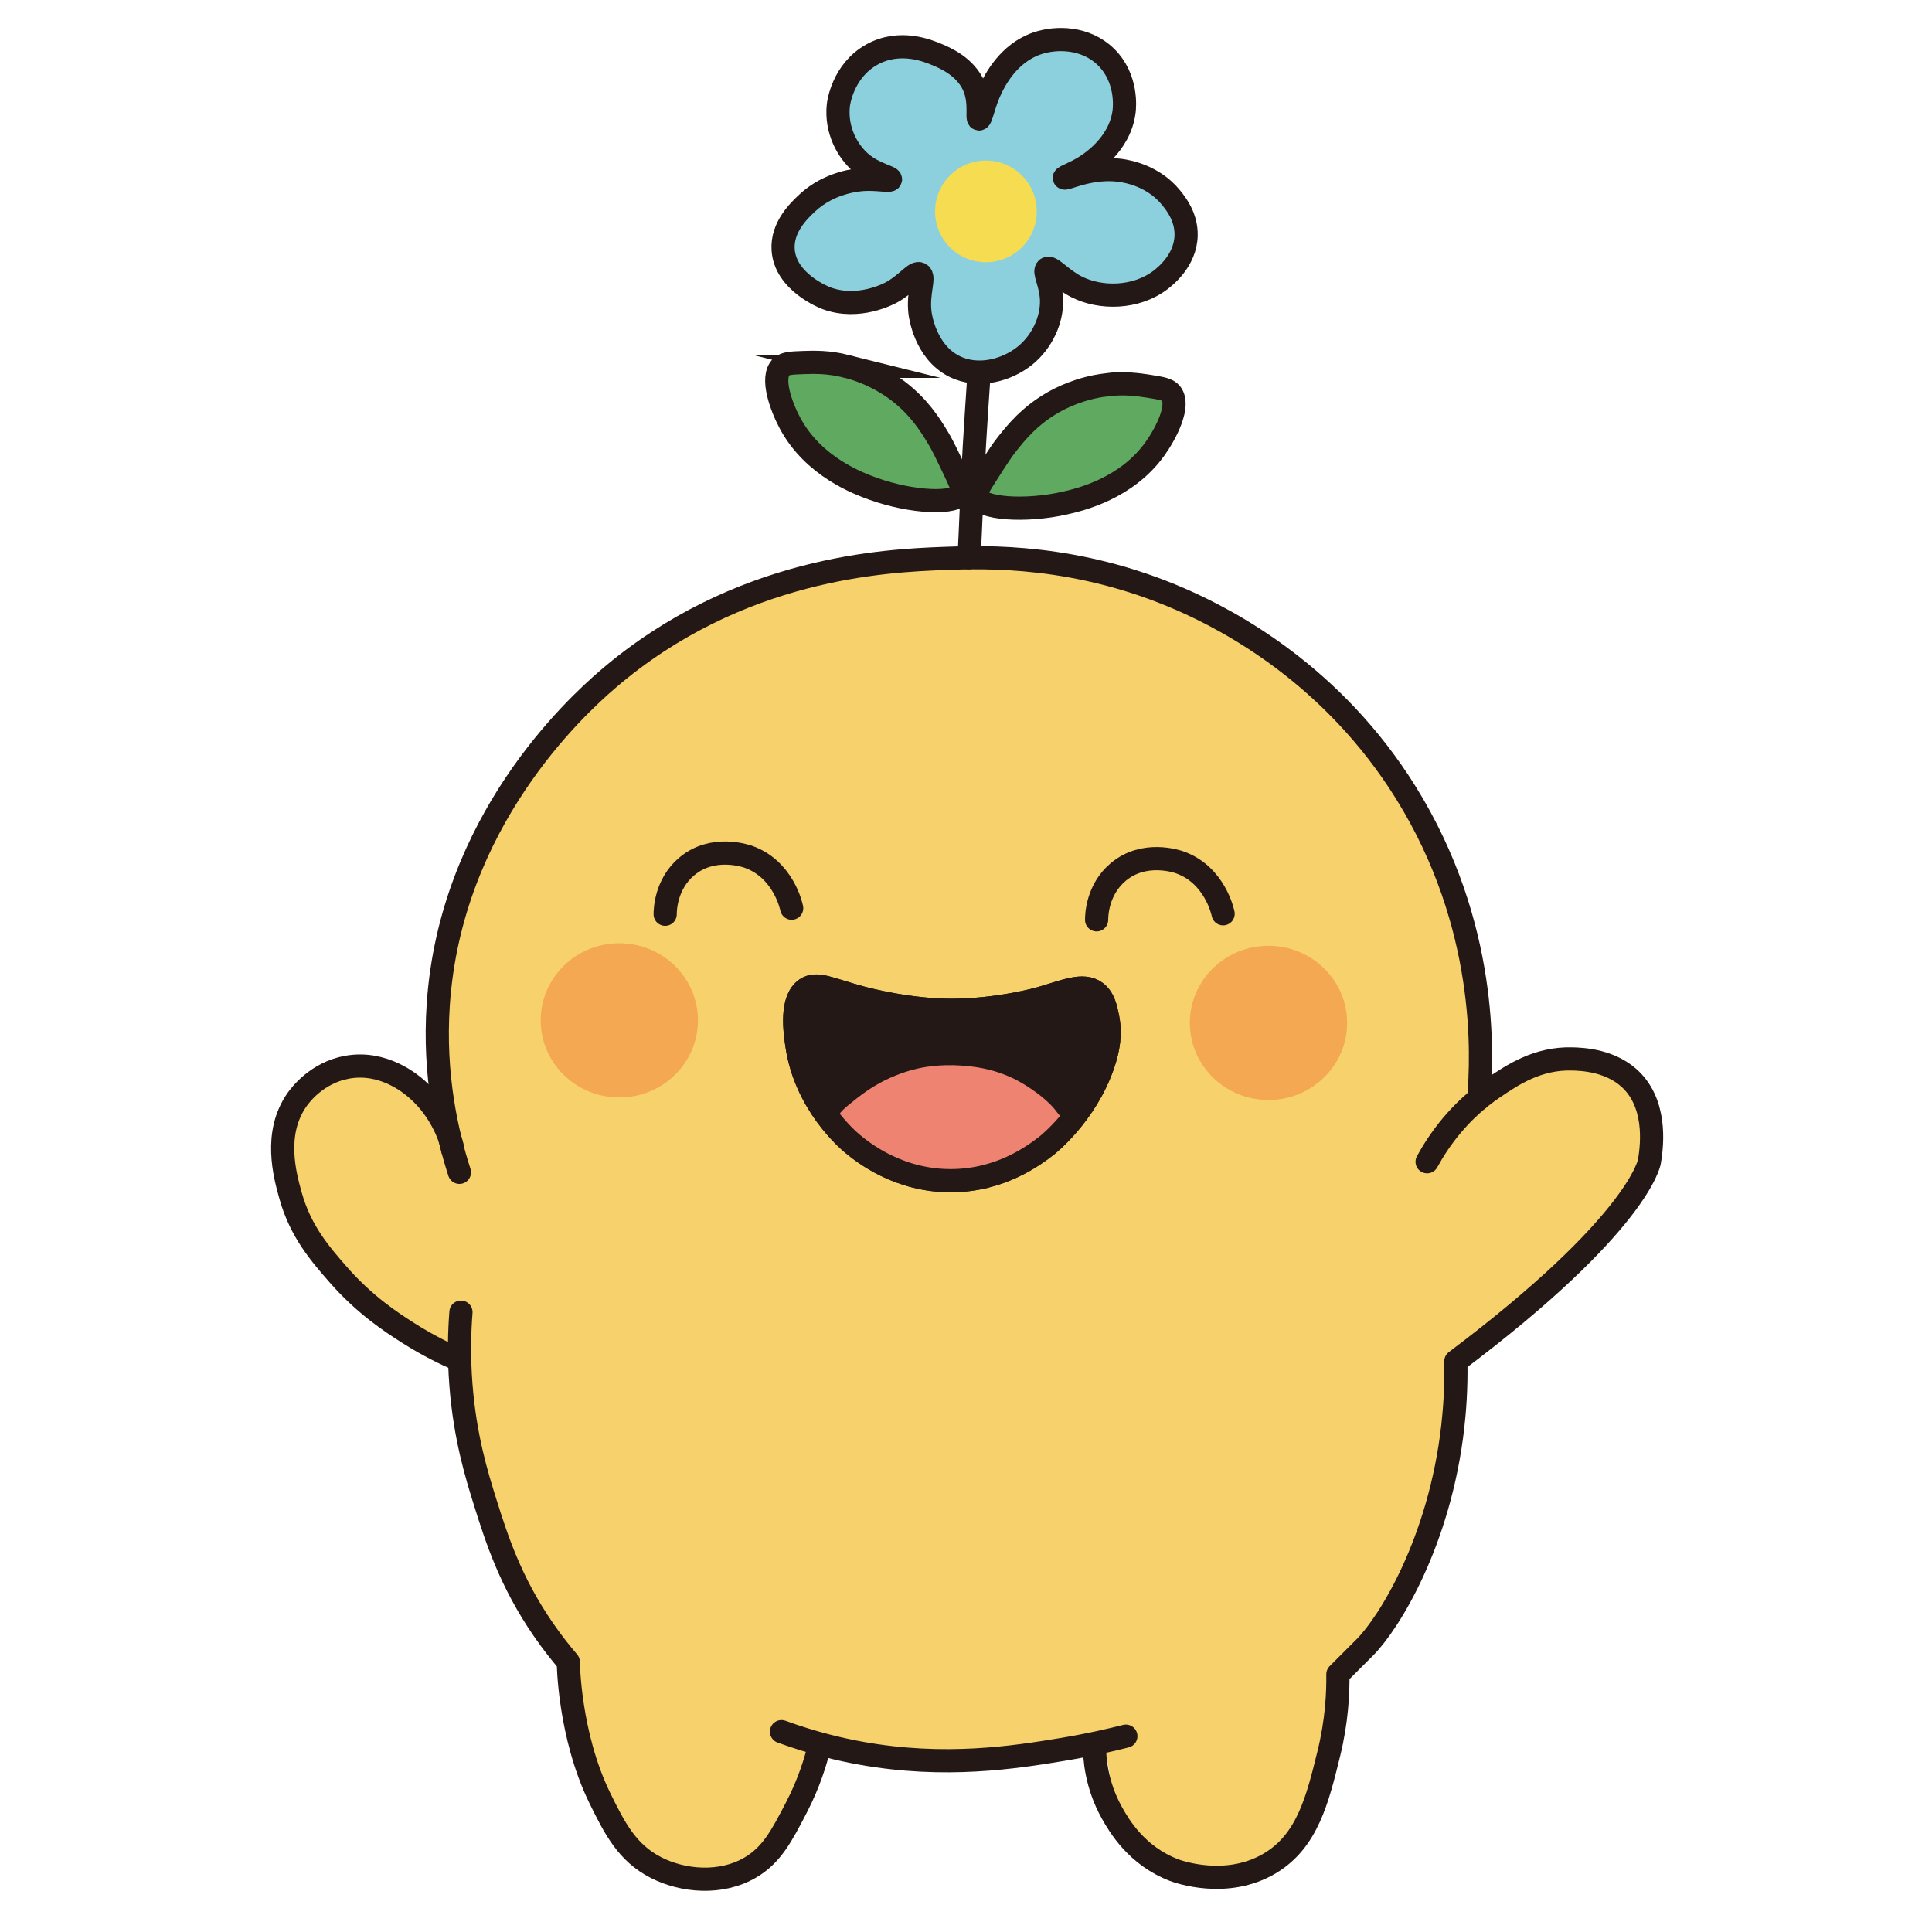 <?xml version="1.0" encoding="UTF-8"?>
<svg id="_圖層_1" data-name="圖層 1" xmlns="http://www.w3.org/2000/svg" viewBox="0 0 1000 1000">
  <defs>
    <style>
      .cls-1 {
        fill: #8cd0de;
      }

      .cls-1, .cls-2, .cls-3 {
        stroke-linecap: round;
        stroke-linejoin: round;
      }

      .cls-1, .cls-2, .cls-3, .cls-4 {
        stroke: #231815;
        stroke-width: 12px;
      }

      .cls-5 {
        fill: #ef8371;
      }

      .cls-2 {
        fill: none;
      }

      .cls-6 {
        fill: #f4a852;
      }

      .cls-7 {
        fill: #f7d16b;
      }

      .cls-3 {
        fill: #231815;
      }

      .cls-8 {
        fill: #f5dc50;
      }

      .cls-4 {
        fill: #5fa961;
        stroke-miterlimit: 10;
      }
    </style>
  </defs>
  <path class="cls-7" d="M230.19,578.27c1.64-1.05-1.38-8.42-1.52-8.78-1.89-4.63-8.27-22.87,8.22-82.17,12.08-43.45,18.12-65.18,33.26-87.65,21.58-32.04,47.41-48.95,66.91-61.43,53.99-34.57,106.87-42.66,130.3-45,30.15-3.01,112.53-6.61,186.65,42.65,35.44,23.56,57.6,51.62,63.1,58.78,14.39,18.73,25.39,33.06,32.38,55.56,3.7,11.93,13.05,47.97,12.13,93.45-.18,8.79-.87,24.42,4.67,26.24,4.54,1.49,8.33-7.91,19.98-14.5,1.37-.78,22.25-12.16,42.65-2.35,18.51,8.9,23.19,28.79,23.48,30.13,4.68,21.44-9.43,39.99-18,51.26-13.19,17.35-38.65,40.16-58.89,50.25-3.19,1.59-12.1,5.78-17.41,15.1-2.72,4.77-3.72,9.53-4.55,13.6-2.19,10.75-1.39,19.28-1.23,21.58.74,10.29-3.58,21.74-12.22,44.65-14.65,38.85-21.97,58.27-35.61,69.65-5.03,4.2-13.06,9.72-16.43,20.35-2.74,8.65-.48,14.62.39,22.7,2.07,19.26-4.94,39.98-16.04,53.61-3.01,3.7-17.08,20.97-41.48,23.09-2.77.24-29.03,2.14-44.26-15.16-16.98-19.3-7.61-48.15-20.7-52.64-2.83-.97-4.01.13-14.87,2.84,0,0-9.6,2.39-32.91,5.87-12.58,1.87-34.38,5.12-58.97-.41-16.39-3.69-27.07-9.72-35.66-3.65-1.84,1.3-3.1,2.81-7.06,10.33-9.65,18.31-10.69,25.43-15.26,32.87-5.87,9.55-16.63,18.1-27.39,20.63-26.55,6.25-60.53-22.29-69.65-50.76-7.23-22.57-8.57-40.51-8.57-40.51-.31-4.12-.69-11.88-4.18-21.41-3.06-8.35-6.99-13.92-8.38-15.95-5.56-8.1-26.43-40.98-34.43-70.83-9.23-34.44,2.22-51.61-14.48-68.87-4.23-4.38-5.83-4.16-16.83-10.96-19.59-12.1-47.3-29.23-62.61-57.91-5.32-9.96-16.44-30.81-8.4-51.62,1.18-3.05,6.78-16.48,21.32-23.48,17.05-8.21,33.67-1.46,35.87-.52,16.4,6.97,24.23,22.98,26.7,21.4Z"/>
  <path class="cls-2" d="M237.8,606.8c-6.32-19.55-13.46-49.96-10.96-86.87,6.4-94.51,70.73-153.71,87.65-168.26,67.93-58.39,144.8-61.46,173.74-62.61,22.44-.89,69.21-2.24,122.87,21.13,25.85,11.26,78.82,39.39,116.61,100.17,42.54,68.41,39.59,135.98,37.65,158.39"/>
  <path class="cls-2" d="M738.67,601.32c6.14-11.25,16.76-26.41,34.43-38.35,9.8-6.62,22.77-15.38,40.7-14.87,5,.14,20.81.59,31.3,11.74,13.12,13.95,9.55,35.75,8.61,41.48,0,0-5.23,31.92-100.17,103.3.27,14.42-.71,26.06-1.57,33.65-6.8,60.07-33.2,101.97-45.39,114.26-1.03,1.04-14.09,14.09-14.09,14.09.12,9.81-.56,24.26-4.7,41.09-5.87,23.88-11.07,45-30.26,56.61-22.52,13.62-48.04,4.34-49.83,3.65-19.37-7.39-28.45-23-32.09-29.48-8.28-14.75-9.17-28.79-9.13-35.74"/>
  <path class="cls-2" d="M424.06,903.83c-1.84,7.66-5.22,18.94-11.74,31.53-7.75,14.96-12.9,24.8-24,31.3-15.15,8.87-34.78,7.16-48.78,0-14.92-7.62-21.41-20.37-28.96-35.74-16.15-32.89-16.43-70.69-16.43-70.7-3.31-3.86-7.99-9.61-13.04-16.96-16.91-24.59-24.05-46.76-30-65.74-4.4-14.04-10.43-33.68-12.52-60.52-1.19-15.23-.75-28.19,0-37.83"/>
  <path class="cls-2" d="M237.85,703.97c-7-3-16.32-7.51-26.66-14.09-8.25-5.25-22.29-14.33-36-30-9.31-10.65-19.6-22.4-24.78-40.96-2.92-10.45-9.02-32.3,3.39-49.83,1.53-2.17,10.14-13.84,25.83-16.7,18.99-3.45,33.18,8.79,36,11.22,13.5,11.65,18.24,27.46,18.75,31.61"/>
  <path class="cls-2" d="M404.5,896.3c16.76,6.12,31.04,9.34,41.09,11.15,43.51,7.84,79.66,2.15,104.48-1.96,13.83-2.29,25.11-4.92,32.67-6.85"/>
  <g>
    <path class="cls-3" d="M445.73,516.42c-16.17-4.31-22.93-8.38-28.57-4.5-8.09,5.57-5.71,21.93-4.7,28.96,4.42,30.49,26.45,49.19,28.96,51.26,5.41,4.46,23.77,19.13,51.07,18.98,25.55-.14,42.85-13.18,49.3-18.2,0,0,20.24-15.73,29.22-42.07,2.7-7.93,3.98-15.7,2.35-24-.92-4.68-2-10.19-6.2-13.3-6.62-4.91-16.19-.31-29.28,3.39,0,0-21.1,5.97-45.39,6-21.75.02-43.34-5.61-46.76-6.52Z"/>
    <path class="cls-5" d="M494.95,607.51c-15.1.87-21.35-.64-26.41-2.93-3.8-1.72-3.72-2.43-13.3-9-16.09-11.02-21.51-12.57-21.47-16.75.03-2.68,3.39-5.33,10.12-10.64,6.54-5.16,12.17-8.05,14.09-9,7.87-3.9,14.5-5.53,16.83-6.07,2.4-.55,11.2-2.43,22.89-1.57,5.49.41,15.63,1.25,27.2,6.85,0,0,10.34,5,18.46,12.98,3.98,3.91,3.41,4.68,8.06,9.03,1.64,1.53,2.68,2.35,2.89,3.76.2,1.35-.23,4.11-6.91,8.47-19.95,13-52.43,14.87-52.43,14.87Z"/>
    <path class="cls-2" d="M445.73,516.42c-16.17-4.31-22.93-8.38-28.57-4.5-8.09,5.57-5.71,21.93-4.7,28.96,4.42,30.49,26.45,49.19,28.96,51.26,5.41,4.46,23.77,19.13,51.07,18.98,25.55-.14,42.85-13.18,49.3-18.2,0,0,20.24-15.73,29.22-42.07,2.7-7.93,3.98-15.7,2.35-24-.92-4.68-2-10.19-6.2-13.3-6.62-4.91-16.19-.31-29.28,3.39,0,0-21.1,5.97-45.39,6-21.75.02-43.34-5.61-46.76-6.52Z"/>
  </g>
  <ellipse class="cls-6" cx="656.56" cy="529.45" rx="40.7" ry="39.91"/>
  <ellipse class="cls-6" cx="320.56" cy="528.14" rx="40.7" ry="39.91"/>
  <path class="cls-2" d="M567.6,476.1c0-2.01.21-15.57,11.22-24.78,13.36-11.18,30.2-5.53,31.83-4.96,18.13,6.43,22.24,25.64,22.43,26.61"/>
  <path class="cls-2" d="M344.29,473.21c0-2.01.21-15.57,11.22-24.78,13.36-11.18,30.2-5.53,31.83-4.96,18.13,6.43,22.24,25.64,22.43,26.61"/>
  <path class="cls-2" d="M501.6,288.67c.83-16.06,1.74-41.76,2.74-58.05.74-12.2,1.53-24.33,2.35-36.39"/>
  <path class="cls-1" d="M541.91,139.06c-2.02,1.41,2.03,7.47,2.35,16.04.38,10.46-4.91,21.84-13.7,28.96-9.16,7.42-24.23,11.89-36.78,5.48-14.95-7.64-17.42-26.17-17.61-27.78-1.24-10.55,2.82-18.44,0-19.96-2.55-1.37-6.37,4.81-14.48,9.39-1.23.69-17.3,9.44-34.04,3.13-1.02-.39-21.19-8.32-22.3-25.04-.79-11.82,8.43-20.44,12.52-24.26,11.63-10.87,26.45-11.98,28.96-12.13,7.58-.46,13.8,1.14,14.09,0,.33-1.32-8.2-2.61-15.26-8.61-7.07-6-13.1-17.08-11.74-29.74.11-1.05,2.2-17.75,17.22-26.22,14.59-8.22,29.42-1.95,34.04,0,3.96,1.67,14.61,6.17,18.98,16.43,3.53,8.3,1.25,16.63,2.54,16.83,1.26.19,2.34-7.83,6.24-15.84,1.88-3.86,8.87-18.2,23.89-23.3,10-3.39,25.14-3.23,35.61,7.04,11.24,11.03,9.63,26.27,9.39,28.17-2.16,17.54-18.04,27.3-20.74,28.96-5.14,3.16-10.39,4.86-10.17,5.48.35,1.01,13.49-6.02,28.96-3.91,4.37.6,17.24,3.05,26.22,14.09,2.43,2.99,8.04,9.89,7.83,19.57-.3,13.15-11.12,21.42-13.3,23.09-12.55,9.59-30.92,9.9-43.43,3.52-8.26-4.21-13.11-10.89-15.26-9.39Z"/>
  <circle class="cls-8" cx="510.31" cy="109.42" r="26.32"/>
  <path class="cls-4" d="M572.69,199.19c9.54-1.16,16.57-.1,22.17.78,6.33,1,9.53,1.55,11.22,3.65,4.99,6.23-2.69,20.82-8.09,28.43-14.79,20.85-38.82,26.56-47.22,28.43-19.83,4.42-43.52,3.11-45.55-3.91-.49-1.71,2.01-5.67,7.05-13.53,4.26-6.65,6.39-9.98,9.29-13.6,4.36-5.46,11.3-14.16,23.48-21.13,3.86-2.21,13.83-7.45,27.65-9.13Z"/>
  <path class="cls-4" d="M438.1,189.6c-9.32-2.33-16.43-2.14-22.1-1.95-6.41.22-9.65.36-11.58,2.24-5.72,5.57.11,20.99,4.53,29.21,12.11,22.51,35.26,31.14,43.36,34.03,19.14,6.82,42.81,8.44,45.68,1.72.7-1.64-1.3-5.88-5.33-14.29-3.41-7.13-5.12-10.69-7.54-14.64-3.65-5.95-9.48-15.44-20.7-23.86-3.56-2.67-12.81-9.09-26.32-12.46Z"/>
</svg>